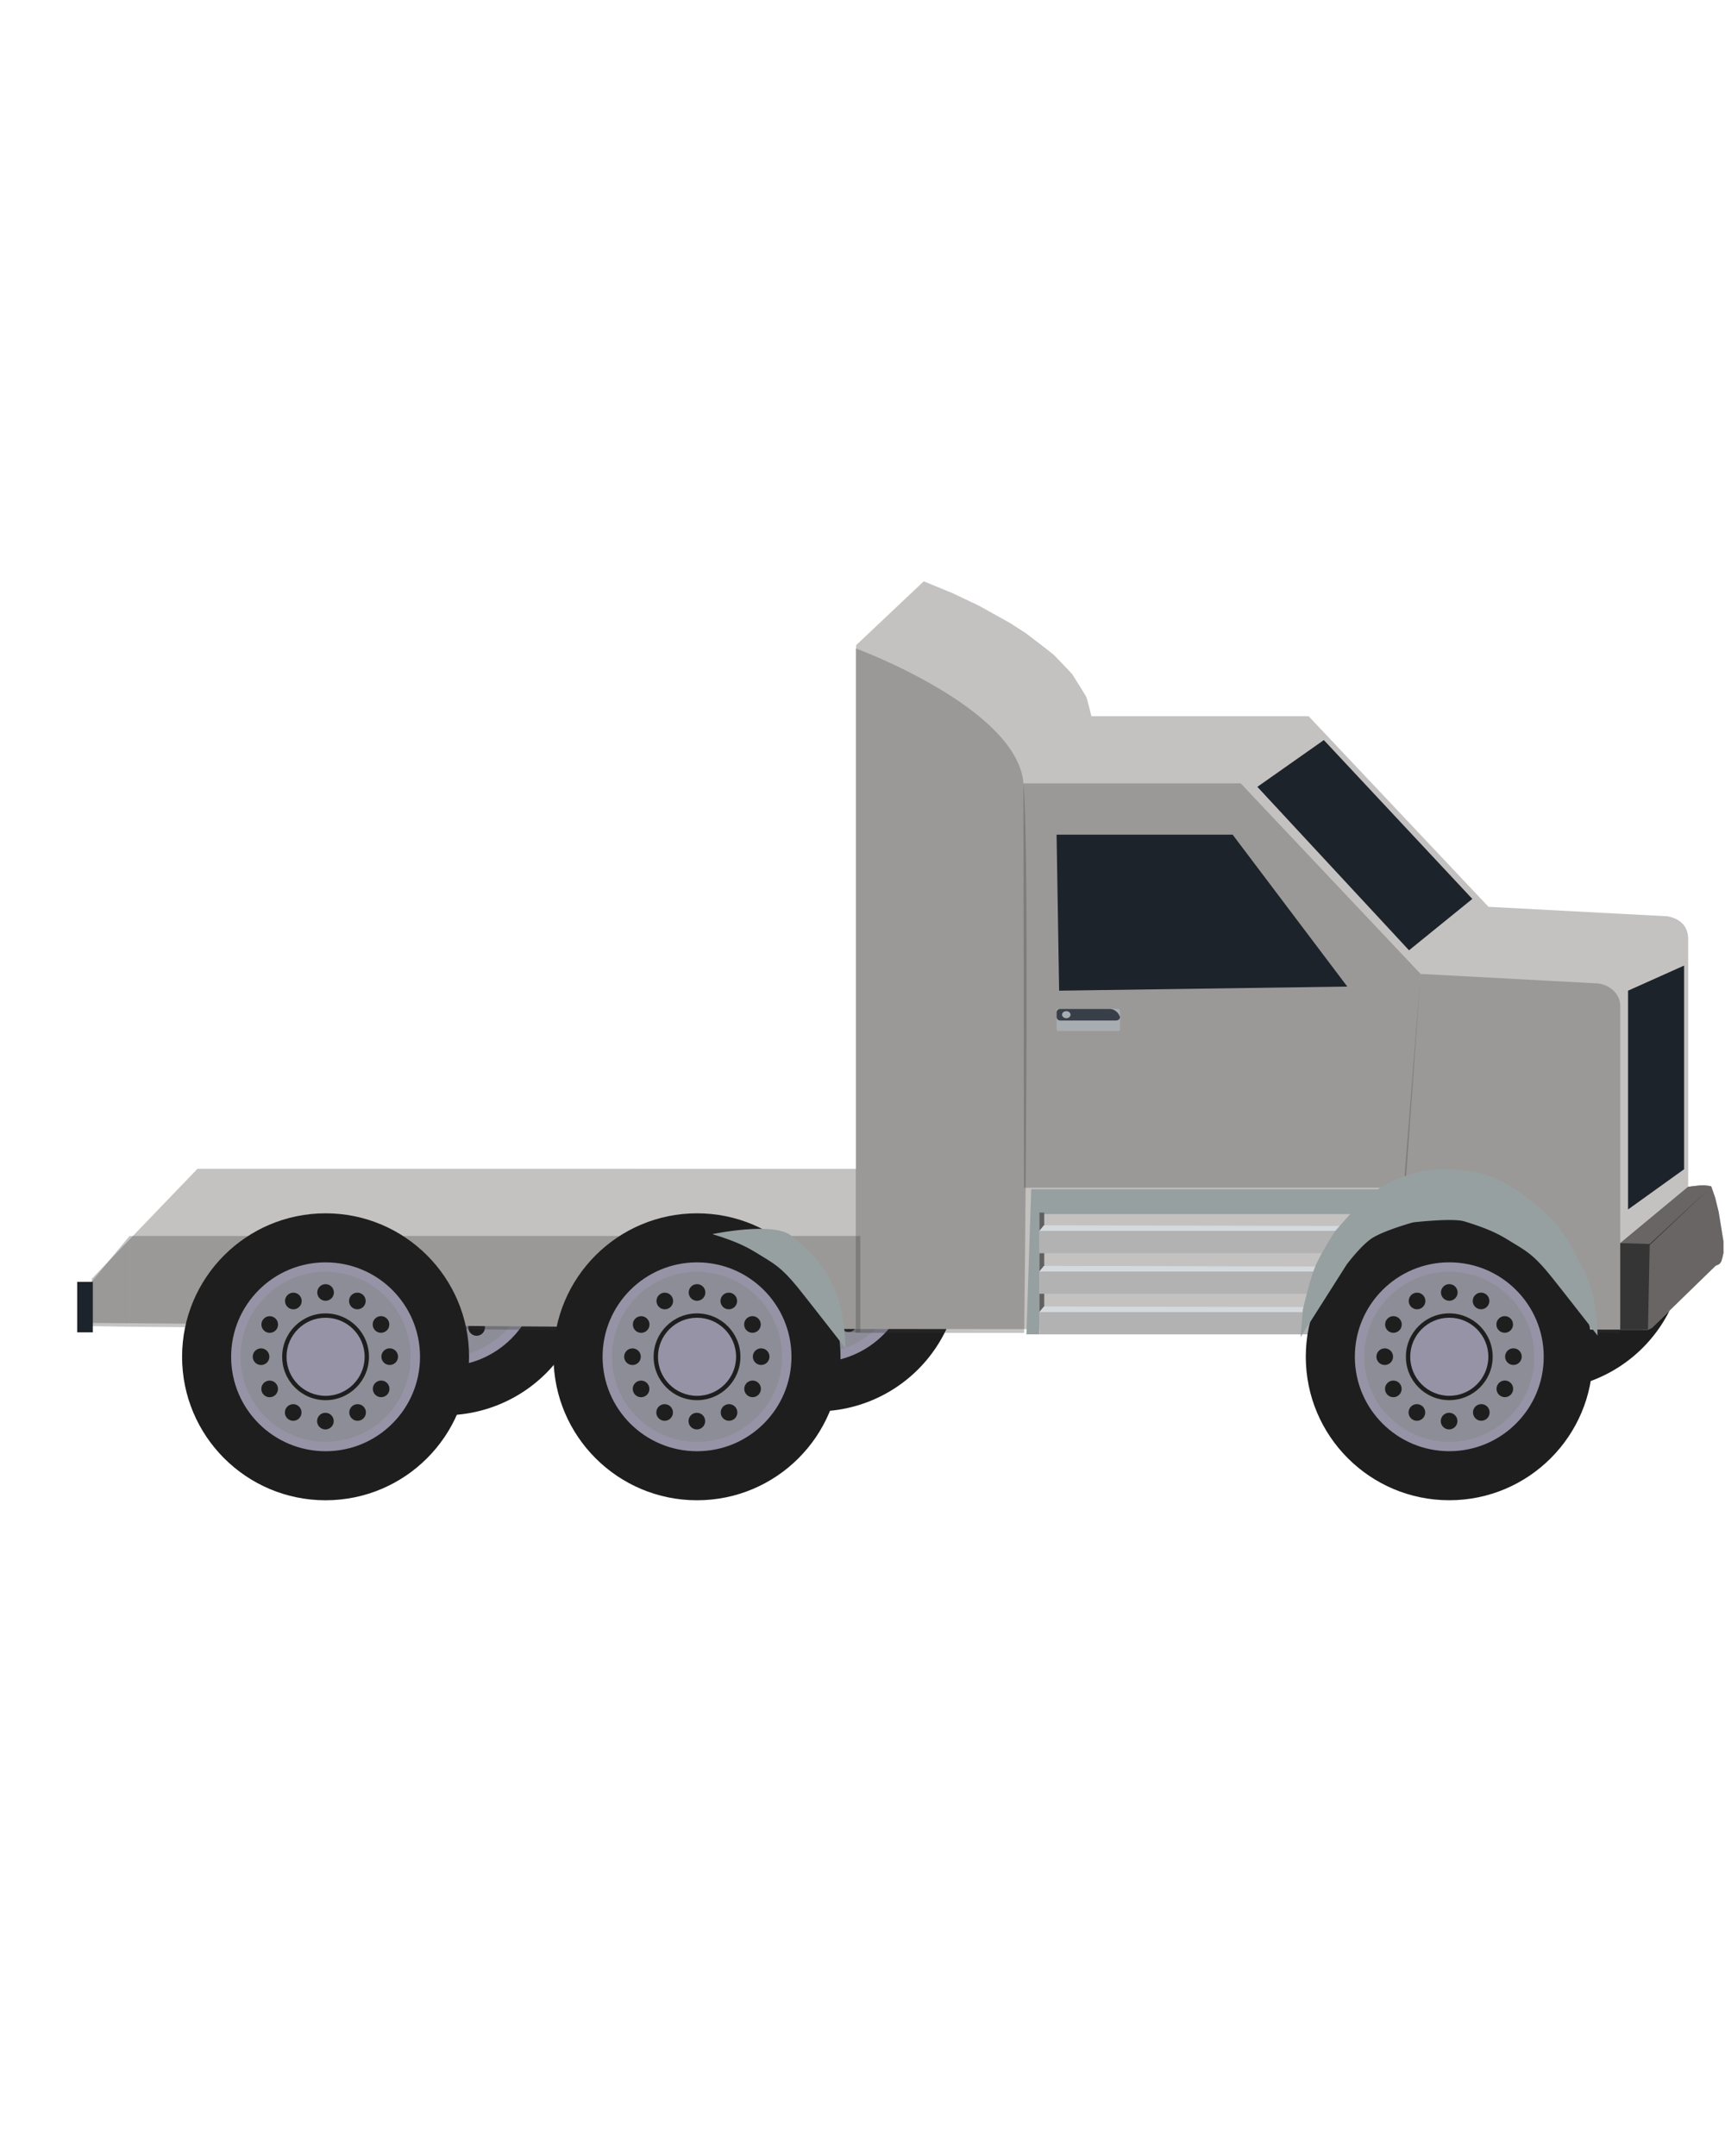 <svg id="Capa_1" data-name="Capa 1" xmlns="http://www.w3.org/2000/svg" viewBox="0 0 1080 1350">
    <defs>
        <style>
            .cls-1{fill:#1e1e1e;}.cls-2{fill:#9693a6;}.cls-3{fill:#8c8d96;}.cls-14{fill:#c4c2c1;}.cls-5,.cls-7{fill:#353535;}.cls-5{opacity:0.29;}.cls-6{fill:#696565;}.cls-8{fill:#1d232a;}.cls-9{fill:#a7adb1;}.cls-10{fill:#383f48;}.cls-11{fill:#96a0a1;}.cls-12{fill:#b2b2b2;}.cls-13{fill:#606060;}.cls-4{fill:#d4d9dd;}</style>
    </defs>
    <path class="cls-1"
        d="M188.53,796.34a89.84,89.84,0,0,0,179.68,0c0-49.62-40.22-59.13-89.84-59.13S188.53,746.72,188.53,796.34Z" />
    <circle class="cls-2" cx="278.37" cy="796.34" r="59.13" />
    <circle class="cls-3" cx="278.37" cy="796.34" r="53.23" />
    <circle class="cls-1" cx="278.37" cy="796.34" r="27.17" />
    <circle class="cls-2" cx="278.37" cy="796.34" r="24.45" />
    <circle class="cls-1" cx="278.37" cy="756.06" r="5.21" />
    <circle class="cls-1" cx="258.19" cy="761.41" r="5.21" />
    <circle class="cls-1" cx="243.4" cy="776.13" r="5.21" />
    <circle class="cls-1" cx="237.96" cy="796.28" r="5.21" />
    <circle class="cls-1" cx="243.34" cy="816.45" r="5.21" />
    <circle class="cls-1" cx="258.09" cy="831.22" r="5.21" />
    <circle class="cls-1" cx="278.26" cy="836.62" r="5.21" />
    <circle class="cls-1" cx="298.41" cy="831.2" r="5.21" />
    <circle class="cls-1" cx="313.15" cy="816.43" r="5.21" />
    <circle class="cls-1" cx="318.52" cy="796.25" r="5.21" />
    <circle class="cls-1" cx="313.07" cy="776.11" r="5.21" />
    <circle class="cls-1" cx="298.26" cy="761.39" r="5.21" />
    <path class="cls-1"
        d="M421.44,793.92a89.84,89.84,0,0,0,179.68,0c0-49.62-40.22-59.13-89.84-59.13S421.44,744.3,421.44,793.92Z" />
    <circle class="cls-2" cx="511.28" cy="793.92" r="59.13" />
    <circle class="cls-3" cx="511.28" cy="793.92" r="53.23" />
    <circle class="cls-1" cx="511.28" cy="793.92" r="27.17" />
    <circle class="cls-2" cx="511.28" cy="793.92" r="24.45" />
    <circle class="cls-1" cx="511.28" cy="753.64" r="5.21" />
    <circle class="cls-1" cx="491.1" cy="758.99" r="5.21" />
    <circle class="cls-1" cx="476.31" cy="773.71" r="5.21" />
    <circle class="cls-1" cx="470.87" cy="793.86" r="5.21" />
    <circle class="cls-1" cx="476.25" cy="814.03" r="5.21" />
    <circle class="cls-1" cx="491.01" cy="828.8" r="5.21" />
    <circle class="cls-1" cx="511.17" cy="834.2" r="5.21" />
    <circle class="cls-1" cx="531.32" cy="828.78" r="5.21" />
    <circle class="cls-1" cx="546.06" cy="814" r="5.21" />
    <circle class="cls-1" cx="551.43" cy="793.83" r="5.21" />
    <circle class="cls-1" cx="545.98" cy="773.69" r="5.21" />
    <circle class="cls-1" cx="531.17" cy="758.97" r="5.21" />
    <path class="cls-1"
        d="M875.12,780.42a89.84,89.84,0,1,0,179.68,0c0-49.62-40.22-59.13-89.84-59.13S875.12,730.8,875.12,780.42Z" />
    <circle class="cls-2" cx="964.96" cy="780.42" r="59.13" />
    <circle class="cls-3" cx="964.96" cy="780.42" r="53.23" />
    <circle class="cls-1" cx="964.96" cy="780.42" r="27.17" />
    <circle class="cls-2" cx="964.96" cy="780.42" r="24.45" />
    <circle class="cls-1" cx="964.96" cy="740.14" r="5.21" />
    <circle class="cls-1" cx="944.78" cy="745.49" r="5.21" />
    <circle class="cls-1" cx="929.99" cy="760.21" r="5.21" />
    <circle class="cls-1" cx="924.55" cy="780.36" r="5.21" />
    <circle class="cls-1" cx="929.93" cy="800.53" r="5.21" />
    <circle class="cls-1" cx="944.68" cy="815.3" r="5.21" />
    <circle class="cls-1" cx="964.85" cy="820.7" r="5.21" />
    <circle class="cls-1" cx="985" cy="815.28" r="5.21" />
    <circle class="cls-1" cx="999.74" cy="800.51" r="5.21" />
    <circle class="cls-1" cx="1005.11" cy="780.33" r="5.21" />
    <circle class="cls-1" cx="999.66" cy="760.19" r="5.21" />
    <circle class="cls-1" cx="984.85" cy="745.47" r="5.21" />
    <path class="cls-14"
        d="M1074.11,792.59l-39.89,38.81-2.44,1.2-36.18-.08-469.36-.37L57.49,828.37V800.66l66.12-68.78H536V404l42.34-40,18.12,7.45,16.37,7.79L632.18,390l9.91,6.36s16.13,12.28,17.56,13.59,11.5,12,11.5,12,8.35,13.06,9,14.6,3.17,11.93,3.17,11.93h136L931.93,567.81l111.45,5.9s13.56,1,13.56,14.29V743.14s6.82-.9,8.24-.91a27.79,27.79,0,0,1,4.56.31,14.26,14.26,0,0,1,1.62.6l2.51,6.86,2.16,8.83,3,18.51v7.24l-.58,2.56-.76,2.7a8.82,8.82,0,0,1-.91,1.35,9.88,9.88,0,0,1-.86.58Z" />
    <polygon class="cls-5" points="538.62 773.9 538.62 834.26 81.09 830.76 81.09 773.9 538.62 773.9" />
    <path class="cls-5" d="M535.79,406s100.88,37.09,105,84.48.43,344.11.43,344.11H535.79Z" />
    <path class="cls-5"
        d="M999.35,615.72l-109.93-5.89-10,126.49,120,98.21,15,.08V630C1014.44,622.4,1007.81,616.13,999.35,615.72Z" />
    <polygon class="cls-5"
        points="640.79 490.5 776.78 490.5 889.42 609.83 879.81 743.72 641.1 743.72 640.79 490.5" />
    <polygon class="cls-5" points="81.09 773.9 57.31 802.67 57.31 830.37 81.09 830.76 81.09 773.9" />
    <polygon class="cls-6"
        points="1056.93 743.14 1014.44 778.4 1032.85 778.94 1071.36 743.14 1071.44 742.93 1069.88 742.57 1066.61 742.26 1064.85 742.25 1062.95 742.39 1056.93 743.14" />
    <polygon class="cls-6"
        points="1056.93 743.14 1066.61 742.26 1069.74 742.54 1071.44 742.93 1073.87 750 1076.03 758.83 1077.08 765.28 1079.05 777.34 1079.05 784.58 1078.47 787.14 1077.71 789.84 1076.8 791.18 1075.94 791.77 1074.67 792.34 1074.11 792.59 1034.22 831.4 1031.78 832.6 1014.44 832.6 1014.44 778.4 1056.93 743.14" />
    <polygon class="cls-7"
        points="1071.36 743.14 1032.85 778.94 1014.44 778.4 1014.44 832.6 1031.78 832.6 1032.85 779.6 1071.36 743.14" />
    <polygon class="cls-8"
        points="661.51 522.63 771.74 522.63 843.52 617.75 663.11 620.32 661.51 522.63" />
    <path class="cls-9"
        d="M662,631.7h37.86a1.36,1.36,0,0,1,1.36,1.36v11.63a.85.85,0,0,1-.85.85h-38a.85.85,0,0,1-.85-.85V632.15a.44.44,0,0,1,.44-.44Z" />
    <path class="cls-10"
        d="M698.7,639H664a2.29,2.29,0,0,1-2.47-2.06v-3.19a2.29,2.29,0,0,1,2.47-2h30.23a6.93,6.93,0,0,1,6.1,3.24l.63,1.15C701.7,637.44,700.5,639,698.7,639Z" />
    <ellipse class="cls-9" cx="667.59" cy="635.35" rx="2.66" ry="2.21" />
    <polygon class="cls-11"
        points="642.62 835.53 650.74 835.53 650.74 760.2 864.73 760.2 864.73 744.63 645.63 744.63 642.62 835.53" />
    <rect class="cls-12" x="650.75" y="770.73" width="213.38" height="13.97" />
    <polygon class="cls-13"
        points="650.75 759.29 653.78 759.29 653.78 767.24 650.75 770.73 650.75 759.29" />
    <polygon class="cls-4"
        points="650.77 770.73 653.56 767.24 861.5 767.73 864.13 770.73 650.77 770.73" />
    <rect class="cls-12" x="650.76" y="796.15" width="213.37" height="13.97" />
    <polygon class="cls-13"
        points="650.76 784.7 653.79 784.7 653.79 792.65 650.76 796.15 650.76 784.7" />
    <polygon class="cls-4"
        points="650.78 796.15 653.57 792.65 861.5 793.14 864.13 796.15 650.78 796.15" />
    <rect class="cls-12" x="650.76" y="821.56" width="214.28" height="13.97" />
    <polygon class="cls-13"
        points="650.76 810.11 653.79 810.11 653.79 818.07 650.76 821.56 650.76 810.11" />
    <polygon class="cls-4"
        points="650.78 821.56 653.59 818.07 862.4 818.55 865.04 821.56 650.78 821.56" />
    <circle class="cls-1" cx="907.38" cy="849.55" r="89.84" />
    <circle class="cls-2" cx="907.38" cy="849.55" r="59.13" />
    <circle class="cls-3" cx="907.38" cy="849.55" r="53.23" />
    <circle class="cls-1" cx="907.38" cy="849.55" r="27.17" />
    <circle class="cls-2" cx="907.38" cy="849.55" r="24.45" />
    <circle class="cls-1" cx="907.38" cy="809.28" r="5.21" />
    <circle class="cls-1" cx="887.2" cy="814.62" r="5.21" />
    <circle class="cls-1" cx="872.41" cy="829.34" r="5.21" />
    <circle class="cls-1" cx="866.97" cy="849.49" r="5.21" />
    <circle class="cls-1" cx="872.35" cy="869.66" r="5.21" />
    <circle class="cls-1" cx="887.1" cy="884.43" r="5.21" />
    <circle class="cls-1" cx="907.26" cy="889.83" r="5.21" />
    <circle class="cls-1" cx="927.42" cy="884.41" r="5.21" />
    <circle class="cls-1" cx="942.16" cy="869.64" r="5.21" />
    <circle class="cls-1" cx="947.53" cy="849.47" r="5.21" />
    <circle class="cls-1" cx="942.08" cy="829.32" r="5.21" />
    <circle class="cls-1" cx="927.27" cy="814.6" r="5.21" />
    <circle class="cls-1" cx="436.4" cy="849.57" r="89.84" />
    <circle class="cls-2" cx="436.4" cy="849.57" r="59.13" />
    <circle class="cls-3" cx="436.4" cy="849.57" r="53.23" />
    <circle class="cls-1" cx="436.4" cy="849.57" r="27.17" />
    <circle class="cls-2" cx="436.4" cy="849.57" r="24.45" />
    <circle class="cls-1" cx="436.4" cy="809.29" r="5.21" />
    <circle class="cls-1" cx="416.22" cy="814.63" r="5.21" />
    <circle class="cls-1" cx="401.43" cy="829.36" r="5.21" />
    <circle class="cls-1" cx="395.99" cy="849.51" r="5.21" />
    <circle class="cls-1" cx="401.37" cy="869.68" r="5.21" />
    <circle class="cls-1" cx="416.12" cy="884.44" r="5.21" />
    <circle class="cls-1" cx="436.29" cy="889.84" r="5.21" />
    <circle class="cls-1" cx="456.44" cy="884.43" r="5.21" />
    <circle class="cls-1" cx="471.18" cy="869.65" r="5.21" />
    <circle class="cls-1" cx="476.55" cy="849.48" r="5.21" />
    <circle class="cls-1" cx="471.1" cy="829.33" r="5.21" />
    <circle class="cls-1" cx="456.29" cy="814.62" r="5.21" />
    <circle class="cls-1" cx="203.84" cy="849.57" r="89.84" />
    <circle class="cls-2" cx="203.84" cy="849.57" r="59.13" />
    <circle class="cls-3" cx="203.84" cy="849.57" r="53.23" />
    <circle class="cls-1" cx="203.84" cy="849.57" r="27.17" />
    <circle class="cls-2" cx="203.84" cy="849.57" r="24.45" />
    <circle class="cls-1" cx="203.84" cy="809.29" r="5.21" />
    <circle class="cls-1" cx="183.67" cy="814.63" r="5.21" />
    <circle class="cls-1" cx="168.87" cy="829.36" r="5.21" />
    <circle class="cls-1" cx="163.44" cy="849.51" r="5.21" />
    <circle class="cls-1" cx="168.82" cy="869.68" r="5.21" />
    <circle class="cls-1" cx="183.57" cy="884.44" r="5.21" />
    <circle class="cls-1" cx="203.73" cy="889.84" r="5.21" />
    <circle class="cls-1" cx="223.89" cy="884.43" r="5.21" />
    <circle class="cls-1" cx="238.63" cy="869.65" r="5.21" />
    <circle class="cls-1" cx="243.99" cy="849.48" r="5.21" />
    <circle class="cls-1" cx="238.54" cy="829.33" r="5.21" />
    <circle class="cls-1" cx="223.74" cy="814.62" r="5.21" />
    <path class="cls-11"
        d="M1000.21,836.27s.08-24.18-8.5-40.65-14-27.41-24.74-36.71-26.11-22.12-44-25.06-30.07-2.37-46.28,3.7a75.69,75.69,0,0,0-26.4,17l-14.22,16.15s-10.46,15.66-13.8,25.41-6.6,24.05-6.6,24.05l-1.39,17.08,10-15.72,18.87-29.73S851.09,781.12,858,776c6-4.43,21.69-9.15,25.72-10.32a10.69,10.69,0,0,1,1.92-.38c4.63-.5,24.66-2.5,31.15-.53,16.37,5,22.44,8.55,28.56,12.31,10.08,6.18,14.37,8.26,24.67,20.78C974.18,802.89,1000.21,836.27,1000.21,836.27Z" />
    <path class="cls-11"
        d="M529.34,844.23s.08-24.18-8.49-40.65-14.56-20.39-25.32-29.68S446,772.76,446,772.76c16.37,5,22.43,8.55,28.56,12.31,10.07,6.18,14.36,8.26,24.67,20.77C503.32,810.85,529.34,844.23,529.34,844.23Z" />
    <rect class="cls-8" x="48.33" y="802.67" width="9.79" height="31.59" />
    <polygon class="cls-8"
        points="828.84 463.4 787.22 492.69 882.17 595.04 921.8 562.87 828.84 463.4" />
    <polygon class="cls-8"
        points="1054.38 604.6 1019.3 620.32 1019.3 757.32 1054.38 732.13 1054.38 604.6" />
</svg>